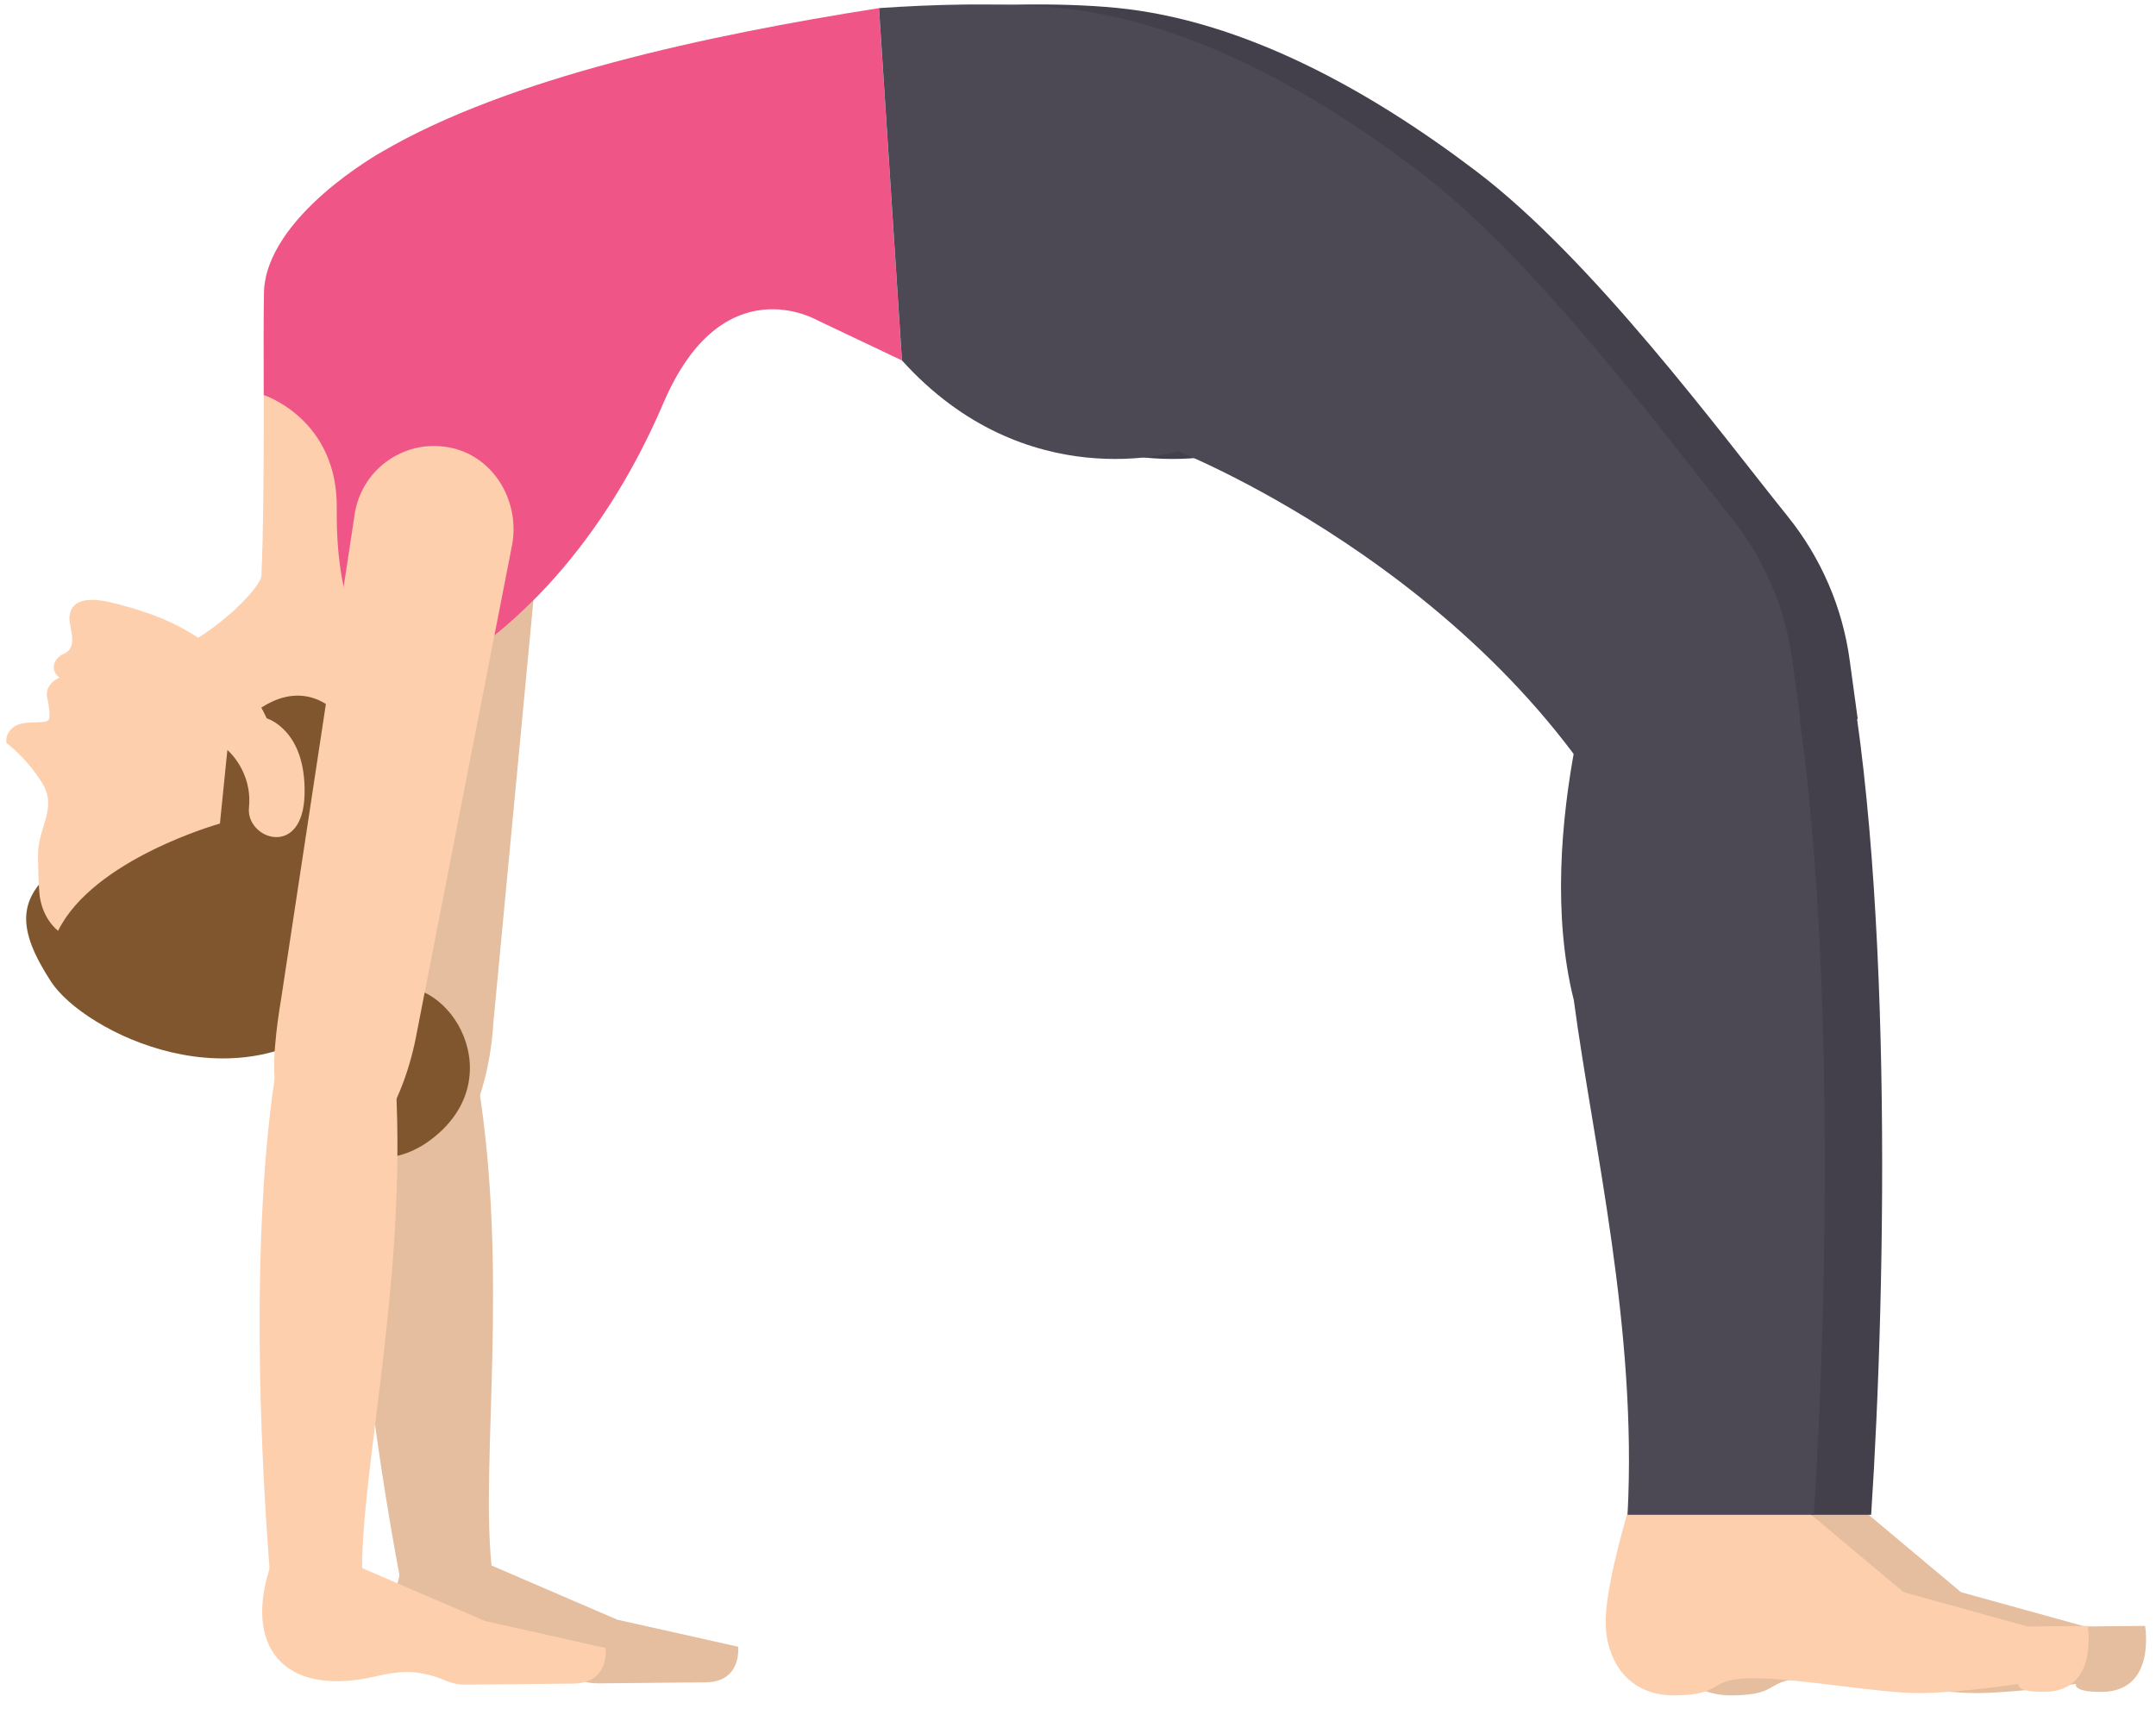 <svg width="93" height="74" viewBox="0 0 93 74" fill="none" xmlns="http://www.w3.org/2000/svg">
<path d="M76.898 62.048L78.877 64.684C79.028 64.885 80.214 65.06 80.422 65.201L84.588 68.691L89.936 70.172L92.528 70.147C92.528 70.147 93.026 72.97 90.67 72.993C89.374 73.005 89.548 72.65 89.548 72.65C89.548 72.65 87.117 73.027 85.3 73.044C83.483 73.061 80.059 72.387 78.056 72.406C76.053 72.425 76.901 73.124 74.721 73.145C72.541 73.166 71.641 71.407 71.742 69.697C71.843 67.987 72.742 65.048 72.742 65.048L76.898 62.048Z" fill="#E5BD9F"/>
<path d="M73.953 22.083L71.861 26.653C71.861 26.653 68.524 35.822 70.361 43.148C71.207 49.464 73.104 57.331 72.679 65.353H80.713C81.373 55.346 81.681 37.132 79.326 26.613C79.326 26.613 76.016 21.494 73.953 22.083Z" fill="#433F4B"/>
<path d="M79.785 28.467C79.475 26.2 78.551 24.066 77.117 22.283C74.159 18.606 68.702 11.204 63.693 7.398C59.044 3.866 53.619 0.873 48.156 0.339C45.576 0.087 42.505 0.203 40.39 0.35L41.38 15.549C46.747 21.497 53.287 19.467 53.287 19.467C53.287 19.467 67.842 25.231 73.63 38.03L80.131 31.001L79.785 28.467Z" fill="#433F4B"/>
<path d="M74.423 62.048L76.402 64.684C76.553 64.885 77.739 65.06 77.947 65.201L82.113 68.691L87.461 70.172L90.053 70.147C90.053 70.147 90.551 72.97 88.195 72.993C86.899 73.005 87.073 72.65 87.073 72.65C87.073 72.65 84.642 73.027 82.825 73.044C81.008 73.061 77.584 72.387 75.581 72.406C73.578 72.425 74.426 73.124 72.246 73.145C70.066 73.166 69.166 71.407 69.267 69.697C69.369 67.987 70.267 65.048 70.267 65.048L74.423 62.048Z" fill="#FDCFAD"/>
<path d="M71.479 22.083L69.387 26.653C69.387 26.653 66.05 35.822 67.887 43.148C68.734 49.464 70.63 57.331 70.205 65.353H78.239C78.899 55.346 79.208 37.132 76.852 26.613C76.852 26.613 73.541 21.494 71.479 22.083Z" fill="#4C4854"/>
<path d="M15.429 46.32C15.429 46.32 14.498 53.521 17.322 68.452C17.521 69.502 21.334 68.829 21.202 67.542C20.734 62.968 21.958 54.943 20.617 46.689C20.365 45.134 15.429 46.32 15.429 46.32Z" fill="#E5BD9F"/>
<path d="M20.407 67.198L26.625 69.878L31.837 71.044C31.837 71.044 32.023 72.566 30.433 72.581C28.841 72.596 27.181 72.612 25.855 72.625C24.974 72.633 24.965 72.32 23.809 72.122C23.178 72.014 22.547 72.121 21.924 72.266C17.878 73.202 16.148 70.921 17.439 67.315L20.407 67.198Z" fill="#E5BD9F"/>
<path d="M21.293 44.003L23.279 23.057C23.479 21.153 22.195 19.308 20.295 19.069C18.285 18.815 16.511 20.315 16.397 22.305L15.291 43.49C15.231 44.536 15.15 46.649 15.575 47.601C16.189 48.976 17.671 50.066 20.014 48.869C20.786 47.431 21.166 45.834 21.276 44.206C21.28 44.138 21.286 44.071 21.293 44.003Z" fill="#E5BD9F"/>
<path d="M7.17 31.752L9.986 33.435C9.986 33.435 14.911 31.11 18.222 29.445C21.534 27.78 25.765 24.05 28.618 17.381C31.165 11.426 35.246 13.812 35.246 13.812L26.776 5.143L16.076 7.562C16.076 7.562 11.452 9.331 11.387 12.649C11.343 14.92 11.442 20.937 11.278 24.834C11.255 25.393 8.929 27.73 6.848 28.313L7.17 31.752Z" fill="#FDCFAD"/>
<path d="M16.826 42.628C19.407 42.048 22.123 46.538 18.561 49.188C15.587 51.401 11.933 48.474 12.856 45.625C13.456 43.77 16.085 42.794 16.826 42.628Z" fill="#7F562D"/>
<path d="M15.98 41.761L16.826 42.628C16.826 42.628 16.006 45.626 12.856 45.625L12.315 44.698L15.98 41.761Z" fill="#F05587"/>
<path d="M2.388 37.463C0.785 38.781 0.7 40.044 2.201 42.351C3.608 44.515 10.391 47.937 15.049 43.508C19.482 39.292 17.504 32.945 14.263 30.513C12.445 29.149 10.685 31.002 10.685 31.002C10.685 31.002 4.264 35.921 2.388 37.463Z" fill="#7F562D"/>
<path d="M2.505 40.159C2.505 40.159 1.771 39.621 1.693 38.463C1.654 37.888 1.659 37.689 1.639 36.999C1.6 35.696 2.51 34.893 1.814 33.774C1.118 32.656 0.287 32.064 0.287 32.064C0.287 32.064 0.167 31.687 0.592 31.364C1.017 31.041 1.951 31.262 2.088 31.067C2.225 30.872 2.021 30.034 2.021 30.034C2.021 30.034 1.927 29.528 2.568 29.234C2.161 28.942 2.282 28.417 2.736 28.216C3.19 28.016 3.165 27.61 3.028 26.969C2.89 26.328 3.131 25.568 4.885 26.014C6.64 26.46 9.793 27.344 11.507 30.993C11.507 30.993 13.207 31.479 13.138 34.271C13.069 37.063 10.602 36.205 10.739 34.842C10.898 33.272 9.808 32.356 9.808 32.356C9.808 32.356 9.705 33.373 9.487 35.531C9.487 35.531 4.04 37.049 2.505 40.159Z" fill="#FDCFAD"/>
<path d="M35.246 13.812C35.246 13.812 31.166 11.427 28.618 17.381C25.765 24.05 21.533 27.781 18.222 29.445C15.5 28.849 14.482 25.809 14.527 21.939C14.572 18.069 11.377 17.043 11.377 17.043C11.375 15.214 11.369 13.597 11.387 12.648C11.452 9.33 16.482 6.545 16.482 6.545C21.909 3.365 30.451 1.524 37.914 0.351L38.904 15.55L35.246 13.812Z" fill="#F05587"/>
<path d="M77.311 28.467C77.001 26.2 76.077 24.066 74.643 22.283C71.685 18.606 66.228 11.204 61.219 7.398C56.57 3.866 51.145 0.873 45.682 0.339C43.102 0.087 40.031 0.203 37.916 0.35L38.906 15.549C44.273 21.497 50.813 19.467 50.813 19.467C50.813 19.467 65.368 25.231 71.156 38.03L77.657 31.001L77.311 28.467Z" fill="#4C4854"/>
<path d="M18.04 44.244L22.067 23.625C22.472 21.754 21.395 19.781 19.533 19.337C17.562 18.867 15.637 20.166 15.307 22.132L12.129 43.084C11.956 44.118 11.646 46.21 11.965 47.202C12.426 48.635 13.782 49.88 16.24 48.944C17.163 47.598 17.714 46.051 18 44.445C18.012 44.378 18.026 44.311 18.04 44.244Z" fill="#FDCFAD"/>
<path d="M11.959 45.911C11.959 45.911 10.47 52.981 11.661 68.129C11.745 69.195 15.608 68.938 15.617 67.645C15.647 63.047 17.516 55.191 17.078 46.84C16.995 45.268 11.959 45.911 11.959 45.911Z" fill="#FDCFAD"/>
<path d="M14.697 67.254L20.916 69.934L26.128 71.1C26.128 71.1 26.314 72.622 24.723 72.637C23.132 72.652 21.472 72.668 20.146 72.681C19.264 72.689 19.256 72.376 18.1 72.178C17.469 72.07 16.837 72.177 16.214 72.322C12.169 73.258 10.439 70.977 11.731 67.371L14.697 67.254Z" fill="#FDCFAD"/>
</svg>
